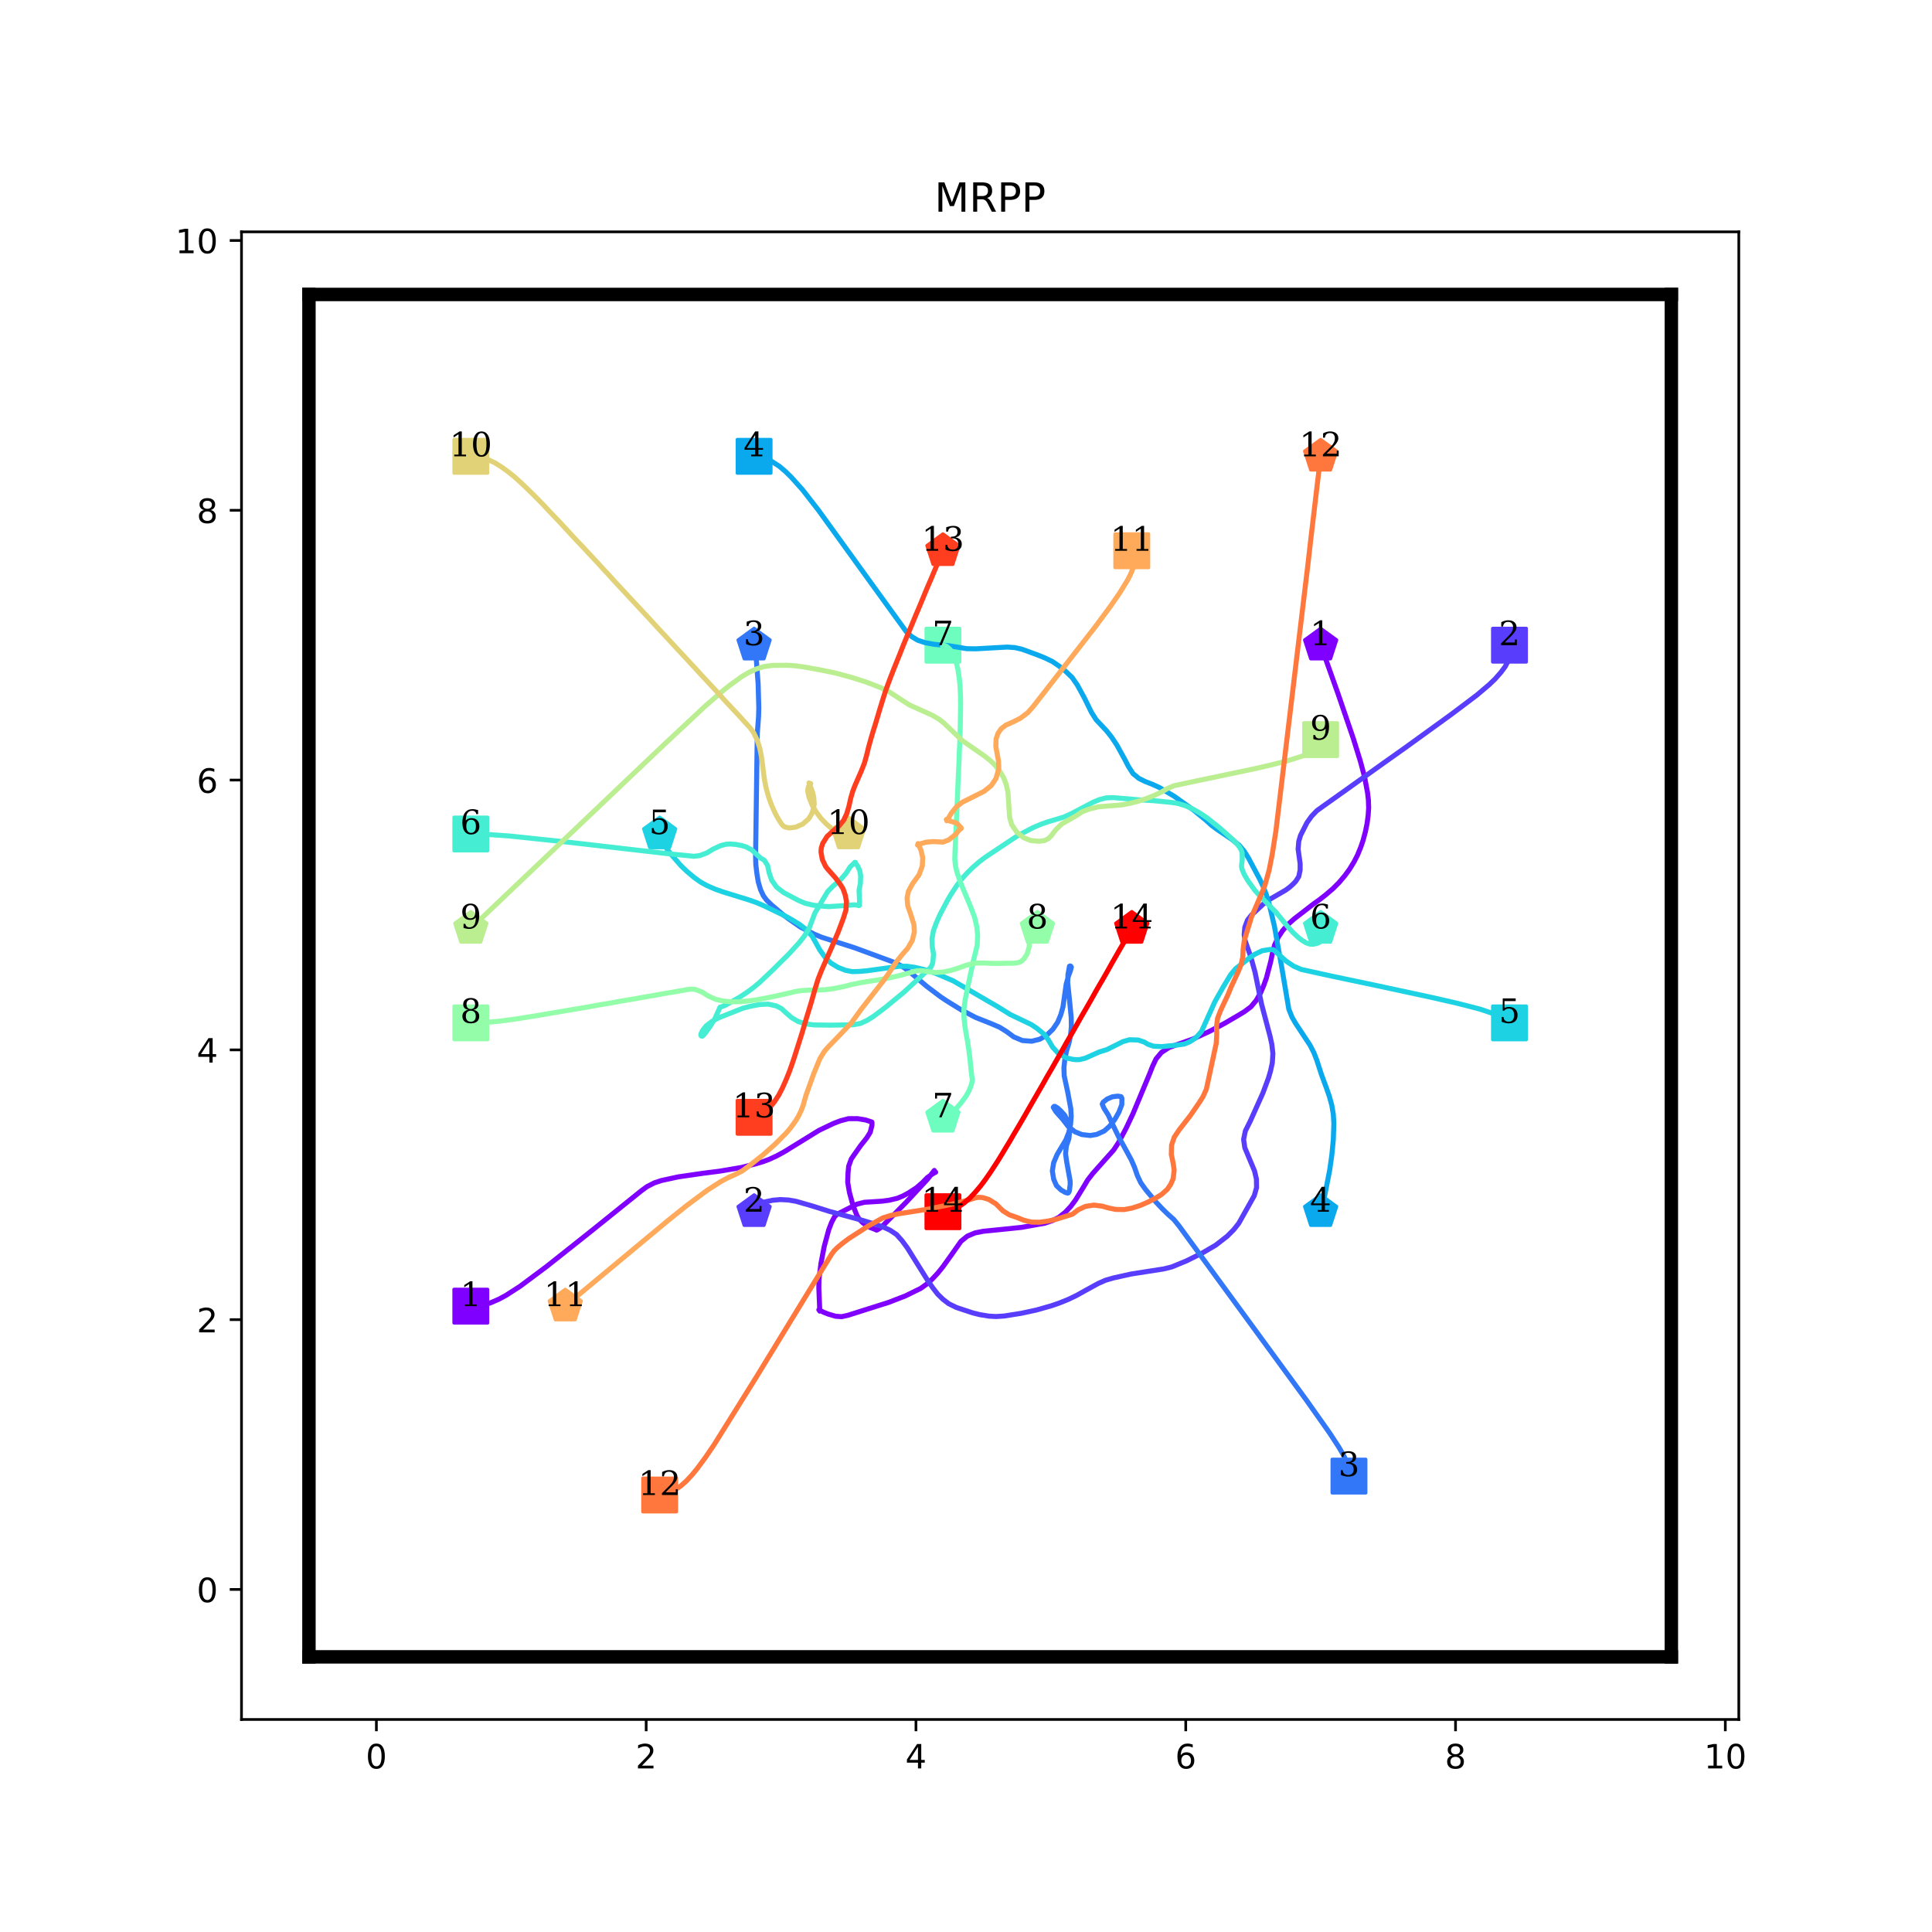 <?xml version="1.0" encoding="utf-8" standalone="no"?>
<!DOCTYPE svg PUBLIC "-//W3C//DTD SVG 1.1//EN"
  "http://www.w3.org/Graphics/SVG/1.1/DTD/svg11.dtd">
<!-- Created with matplotlib (http://matplotlib.org/) -->
<svg height="576pt" version="1.1" viewBox="0 0 576 576" width="576pt" xmlns="http://www.w3.org/2000/svg" xmlns:xlink="http://www.w3.org/1999/xlink">
 <defs>
  <style type="text/css">
*{stroke-linecap:butt;stroke-linejoin:round;}
  </style>
 </defs>
 <g id="figure_1">
  <g id="patch_1">
   <path d="M 0 576 
L 576 576 
L 576 0 
L 0 0 
z
" style="fill:#ffffff;"/>
  </g>
  <g id="axes_1">
   <g id="patch_2">
    <path d="M 72 512.64 
L 518.4 512.64 
L 518.4 69.12 
L 72 69.12 
z
" style="fill:#ffffff;"/>
   </g>
   <g id="matplotlib.axis_1">
    <g id="xtick_1">
     <g id="line2d_1">
      <defs>
       <path d="M 0 0 
L 0 3.5 
" id="m25fa7f7c50" style="stroke:#000000;stroke-width:0.8;"/>
      </defs>
      <g>
       <use style="stroke:#000000;stroke-width:0.8;" x="112.216" xlink:href="#m25fa7f7c50" y="512.64"/>
      </g>
     </g>
     <g id="text_1">
      <!-- 0 -->
      <defs>
       <path d="M 31.781 66.406 
Q 24.172 66.406 20.328 58.906 
Q 16.5 51.422 16.5 36.375 
Q 16.5 21.391 20.328 13.891 
Q 24.172 6.391 31.781 6.391 
Q 39.453 6.391 43.281 13.891 
Q 47.125 21.391 47.125 36.375 
Q 47.125 51.422 43.281 58.906 
Q 39.453 66.406 31.781 66.406 
z
M 31.781 74.219 
Q 44.047 74.219 50.516 64.516 
Q 56.984 54.828 56.984 36.375 
Q 56.984 17.969 50.516 8.266 
Q 44.047 -1.422 31.781 -1.422 
Q 19.531 -1.422 13.062 8.266 
Q 6.594 17.969 6.594 36.375 
Q 6.594 54.828 13.062 64.516 
Q 19.531 74.219 31.781 74.219 
z
" id="DejaVuSans-30"/>
      </defs>
      <g transform="translate(109.035 527.238)scale(0.1 -0.1)">
       <use xlink:href="#DejaVuSans-30"/>
      </g>
     </g>
    </g>
    <g id="xtick_2">
     <g id="line2d_2">
      <g>
       <use style="stroke:#000000;stroke-width:0.8;" x="192.649" xlink:href="#m25fa7f7c50" y="512.64"/>
      </g>
     </g>
     <g id="text_2">
      <!-- 2 -->
      <defs>
       <path d="M 19.188 8.297 
L 53.609 8.297 
L 53.609 0 
L 7.328 0 
L 7.328 8.297 
Q 12.938 14.109 22.625 23.891 
Q 32.328 33.688 34.812 36.531 
Q 39.547 41.844 41.422 45.531 
Q 43.312 49.219 43.312 52.781 
Q 43.312 58.594 39.234 62.25 
Q 35.156 65.922 28.609 65.922 
Q 23.969 65.922 18.812 64.312 
Q 13.672 62.703 7.812 59.422 
L 7.812 69.391 
Q 13.766 71.781 18.938 73 
Q 24.125 74.219 28.422 74.219 
Q 39.75 74.219 46.484 68.547 
Q 53.219 62.891 53.219 53.422 
Q 53.219 48.922 51.531 44.891 
Q 49.859 40.875 45.406 35.406 
Q 44.188 33.984 37.641 27.219 
Q 31.109 20.453 19.188 8.297 
z
" id="DejaVuSans-32"/>
      </defs>
      <g transform="translate(189.467 527.238)scale(0.1 -0.1)">
       <use xlink:href="#DejaVuSans-32"/>
      </g>
     </g>
    </g>
    <g id="xtick_3">
     <g id="line2d_3">
      <g>
       <use style="stroke:#000000;stroke-width:0.8;" x="273.081" xlink:href="#m25fa7f7c50" y="512.64"/>
      </g>
     </g>
     <g id="text_3">
      <!-- 4 -->
      <defs>
       <path d="M 37.797 64.312 
L 12.891 25.391 
L 37.797 25.391 
z
M 35.203 72.906 
L 47.609 72.906 
L 47.609 25.391 
L 58.016 25.391 
L 58.016 17.188 
L 47.609 17.188 
L 47.609 0 
L 37.797 0 
L 37.797 17.188 
L 4.891 17.188 
L 4.891 26.703 
z
" id="DejaVuSans-34"/>
      </defs>
      <g transform="translate(269.9 527.238)scale(0.1 -0.1)">
       <use xlink:href="#DejaVuSans-34"/>
      </g>
     </g>
    </g>
    <g id="xtick_4">
     <g id="line2d_4">
      <g>
       <use style="stroke:#000000;stroke-width:0.8;" x="353.514" xlink:href="#m25fa7f7c50" y="512.64"/>
      </g>
     </g>
     <g id="text_4">
      <!-- 6 -->
      <defs>
       <path d="M 33.016 40.375 
Q 26.375 40.375 22.484 35.828 
Q 18.609 31.297 18.609 23.391 
Q 18.609 15.531 22.484 10.953 
Q 26.375 6.391 33.016 6.391 
Q 39.656 6.391 43.531 10.953 
Q 47.406 15.531 47.406 23.391 
Q 47.406 31.297 43.531 35.828 
Q 39.656 40.375 33.016 40.375 
z
M 52.594 71.297 
L 52.594 62.312 
Q 48.875 64.062 45.094 64.984 
Q 41.312 65.922 37.594 65.922 
Q 27.828 65.922 22.672 59.328 
Q 17.531 52.734 16.797 39.406 
Q 19.672 43.656 24.016 45.922 
Q 28.375 48.188 33.594 48.188 
Q 44.578 48.188 50.953 41.516 
Q 57.328 34.859 57.328 23.391 
Q 57.328 12.156 50.688 5.359 
Q 44.047 -1.422 33.016 -1.422 
Q 20.359 -1.422 13.672 8.266 
Q 6.984 17.969 6.984 36.375 
Q 6.984 53.656 15.188 63.938 
Q 23.391 74.219 37.203 74.219 
Q 40.922 74.219 44.703 73.484 
Q 48.484 72.75 52.594 71.297 
z
" id="DejaVuSans-36"/>
      </defs>
      <g transform="translate(350.332 527.238)scale(0.1 -0.1)">
       <use xlink:href="#DejaVuSans-36"/>
      </g>
     </g>
    </g>
    <g id="xtick_5">
     <g id="line2d_5">
      <g>
       <use style="stroke:#000000;stroke-width:0.8;" x="433.946" xlink:href="#m25fa7f7c50" y="512.64"/>
      </g>
     </g>
     <g id="text_5">
      <!-- 8 -->
      <defs>
       <path d="M 31.781 34.625 
Q 24.75 34.625 20.719 30.859 
Q 16.703 27.094 16.703 20.516 
Q 16.703 13.922 20.719 10.156 
Q 24.75 6.391 31.781 6.391 
Q 38.812 6.391 42.859 10.172 
Q 46.922 13.969 46.922 20.516 
Q 46.922 27.094 42.891 30.859 
Q 38.875 34.625 31.781 34.625 
z
M 21.922 38.812 
Q 15.578 40.375 12.031 44.719 
Q 8.5 49.078 8.5 55.328 
Q 8.5 64.062 14.719 69.141 
Q 20.953 74.219 31.781 74.219 
Q 42.672 74.219 48.875 69.141 
Q 55.078 64.062 55.078 55.328 
Q 55.078 49.078 51.531 44.719 
Q 48 40.375 41.703 38.812 
Q 48.828 37.156 52.797 32.312 
Q 56.781 27.484 56.781 20.516 
Q 56.781 9.906 50.312 4.234 
Q 43.844 -1.422 31.781 -1.422 
Q 19.734 -1.422 13.25 4.234 
Q 6.781 9.906 6.781 20.516 
Q 6.781 27.484 10.781 32.312 
Q 14.797 37.156 21.922 38.812 
z
M 18.312 54.391 
Q 18.312 48.734 21.844 45.562 
Q 25.391 42.391 31.781 42.391 
Q 38.141 42.391 41.719 45.562 
Q 45.312 48.734 45.312 54.391 
Q 45.312 60.062 41.719 63.234 
Q 38.141 66.406 31.781 66.406 
Q 25.391 66.406 21.844 63.234 
Q 18.312 60.062 18.312 54.391 
z
" id="DejaVuSans-38"/>
      </defs>
      <g transform="translate(430.765 527.238)scale(0.1 -0.1)">
       <use xlink:href="#DejaVuSans-38"/>
      </g>
     </g>
    </g>
    <g id="xtick_6">
     <g id="line2d_6">
      <g>
       <use style="stroke:#000000;stroke-width:0.8;" x="514.378" xlink:href="#m25fa7f7c50" y="512.64"/>
      </g>
     </g>
     <g id="text_6">
      <!-- 10 -->
      <defs>
       <path d="M 12.406 8.297 
L 28.516 8.297 
L 28.516 63.922 
L 10.984 60.406 
L 10.984 69.391 
L 28.422 72.906 
L 38.281 72.906 
L 38.281 8.297 
L 54.391 8.297 
L 54.391 0 
L 12.406 0 
z
" id="DejaVuSans-31"/>
      </defs>
      <g transform="translate(508.016 527.238)scale(0.1 -0.1)">
       <use xlink:href="#DejaVuSans-31"/>
       <use x="63.623" xlink:href="#DejaVuSans-30"/>
      </g>
     </g>
    </g>
   </g>
   <g id="matplotlib.axis_2">
    <g id="ytick_1">
     <g id="line2d_7">
      <defs>
       <path d="M 0 0 
L -3.5 0 
" id="m1aad89b282" style="stroke:#000000;stroke-width:0.8;"/>
      </defs>
      <g>
       <use style="stroke:#000000;stroke-width:0.8;" x="72" xlink:href="#m1aad89b282" y="473.864"/>
      </g>
     </g>
     <g id="text_7">
      <!-- 0 -->
      <g transform="translate(58.638 477.663)scale(0.1 -0.1)">
       <use xlink:href="#DejaVuSans-30"/>
      </g>
     </g>
    </g>
    <g id="ytick_2">
     <g id="line2d_8">
      <g>
       <use style="stroke:#000000;stroke-width:0.8;" x="72" xlink:href="#m1aad89b282" y="393.431"/>
      </g>
     </g>
     <g id="text_8">
      <!-- 2 -->
      <g transform="translate(58.638 397.231)scale(0.1 -0.1)">
       <use xlink:href="#DejaVuSans-32"/>
      </g>
     </g>
    </g>
    <g id="ytick_3">
     <g id="line2d_9">
      <g>
       <use style="stroke:#000000;stroke-width:0.8;" x="72" xlink:href="#m1aad89b282" y="312.999"/>
      </g>
     </g>
     <g id="text_9">
      <!-- 4 -->
      <g transform="translate(58.638 316.798)scale(0.1 -0.1)">
       <use xlink:href="#DejaVuSans-34"/>
      </g>
     </g>
    </g>
    <g id="ytick_4">
     <g id="line2d_10">
      <g>
       <use style="stroke:#000000;stroke-width:0.8;" x="72" xlink:href="#m1aad89b282" y="232.566"/>
      </g>
     </g>
     <g id="text_10">
      <!-- 6 -->
      <g transform="translate(58.638 236.366)scale(0.1 -0.1)">
       <use xlink:href="#DejaVuSans-36"/>
      </g>
     </g>
    </g>
    <g id="ytick_5">
     <g id="line2d_11">
      <g>
       <use style="stroke:#000000;stroke-width:0.8;" x="72" xlink:href="#m1aad89b282" y="152.134"/>
      </g>
     </g>
     <g id="text_11">
      <!-- 8 -->
      <g transform="translate(58.638 155.933)scale(0.1 -0.1)">
       <use xlink:href="#DejaVuSans-38"/>
      </g>
     </g>
    </g>
    <g id="ytick_6">
     <g id="line2d_12">
      <g>
       <use style="stroke:#000000;stroke-width:0.8;" x="72" xlink:href="#m1aad89b282" y="71.702"/>
      </g>
     </g>
     <g id="text_12">
      <!-- 10 -->
      <g transform="translate(52.275 75.501)scale(0.1 -0.1)">
       <use xlink:href="#DejaVuSans-31"/>
       <use x="63.623" xlink:href="#DejaVuSans-30"/>
      </g>
     </g>
    </g>
   </g>
   <g id="line2d_13">
    <path clip-path="url(#p8a4046f904)" d="M 140.368 389.41 
" style="fill:none;stroke:#1f77b4;stroke-linecap:square;stroke-width:1.5;"/>
    <defs>
     <path d="M -5 5 
L 5 5 
L 5 -5 
L -5 -5 
z
" id="m9812895e0a" style="stroke:#8000ff;stroke-linejoin:miter;"/>
    </defs>
    <g clip-path="url(#p8a4046f904)">
     <use style="fill:#8000ff;stroke:#8000ff;stroke-linejoin:miter;" x="140.368" xlink:href="#m9812895e0a" y="389.41"/>
    </g>
   </g>
   <g id="line2d_14">
    <path clip-path="url(#p8a4046f904)" d="M 393.73 192.35 
" style="fill:none;stroke:#ff7f0e;stroke-linecap:square;stroke-width:1.5;"/>
    <defs>
     <path d="M 0 -5 
L -4.755 -1.545 
L -2.939 4.045 
L 2.939 4.045 
L 4.755 -1.545 
z
" id="m18d19d3f2b" style="stroke:#8000ff;stroke-linejoin:miter;"/>
    </defs>
    <g clip-path="url(#p8a4046f904)">
     <use style="fill:#8000ff;stroke:#8000ff;stroke-linejoin:miter;" x="393.73" xlink:href="#m18d19d3f2b" y="192.35"/>
    </g>
   </g>
   <g id="line2d_15">
    <path clip-path="url(#p8a4046f904)" d="M 450.032 192.35 
" style="fill:none;stroke:#2ca02c;stroke-linecap:square;stroke-width:1.5;"/>
    <defs>
     <path d="M -5 5 
L 5 5 
L 5 -5 
L -5 -5 
z
" id="m59a090ec22" style="stroke:#583dfd;stroke-linejoin:miter;"/>
    </defs>
    <g clip-path="url(#p8a4046f904)">
     <use style="fill:#583dfd;stroke:#583dfd;stroke-linejoin:miter;" x="450.032" xlink:href="#m59a090ec22" y="192.35"/>
    </g>
   </g>
   <g id="line2d_16">
    <path clip-path="url(#p8a4046f904)" d="M 224.822 361.258 
" style="fill:none;stroke:#d62728;stroke-linecap:square;stroke-width:1.5;"/>
    <defs>
     <path d="M 0 -5 
L -4.755 -1.545 
L -2.939 4.045 
L 2.939 4.045 
L 4.755 -1.545 
z
" id="m769a9eb54b" style="stroke:#583dfd;stroke-linejoin:miter;"/>
    </defs>
    <g clip-path="url(#p8a4046f904)">
     <use style="fill:#583dfd;stroke:#583dfd;stroke-linejoin:miter;" x="224.822" xlink:href="#m769a9eb54b" y="361.258"/>
    </g>
   </g>
   <g id="line2d_17">
    <path clip-path="url(#p8a4046f904)" d="M 402.175 440.082 
" style="fill:none;stroke:#9467bd;stroke-linecap:square;stroke-width:1.5;"/>
    <defs>
     <path d="M -5 5 
L 5 5 
L 5 -5 
L -5 -5 
z
" id="me5bb24d87a" style="stroke:#3177f8;stroke-linejoin:miter;"/>
    </defs>
    <g clip-path="url(#p8a4046f904)">
     <use style="fill:#3177f8;stroke:#3177f8;stroke-linejoin:miter;" x="402.175" xlink:href="#me5bb24d87a" y="440.082"/>
    </g>
   </g>
   <g id="line2d_18">
    <path clip-path="url(#p8a4046f904)" d="M 224.822 192.35 
" style="fill:none;stroke:#8c564b;stroke-linecap:square;stroke-width:1.5;"/>
    <defs>
     <path d="M 0 -5 
L -4.755 -1.545 
L -2.939 4.045 
L 2.939 4.045 
L 4.755 -1.545 
z
" id="mb976364636" style="stroke:#3177f8;stroke-linejoin:miter;"/>
    </defs>
    <g clip-path="url(#p8a4046f904)">
     <use style="fill:#3177f8;stroke:#3177f8;stroke-linejoin:miter;" x="224.822" xlink:href="#mb976364636" y="192.35"/>
    </g>
   </g>
   <g id="line2d_19">
    <path clip-path="url(#p8a4046f904)" d="M 224.822 136.048 
" style="fill:none;stroke:#e377c2;stroke-linecap:square;stroke-width:1.5;"/>
    <defs>
     <path d="M -5 5 
L 5 5 
L 5 -5 
L -5 -5 
z
" id="m1601adc936" style="stroke:#0aa9ee;stroke-linejoin:miter;"/>
    </defs>
    <g clip-path="url(#p8a4046f904)">
     <use style="fill:#0aa9ee;stroke:#0aa9ee;stroke-linejoin:miter;" x="224.822" xlink:href="#m1601adc936" y="136.048"/>
    </g>
   </g>
   <g id="line2d_20">
    <path clip-path="url(#p8a4046f904)" d="M 393.73 361.258 
" style="fill:none;stroke:#7f7f7f;stroke-linecap:square;stroke-width:1.5;"/>
    <defs>
     <path d="M 0 -5 
L -4.755 -1.545 
L -2.939 4.045 
L 2.939 4.045 
L 4.755 -1.545 
z
" id="m61666e69a4" style="stroke:#0aa9ee;stroke-linejoin:miter;"/>
    </defs>
    <g clip-path="url(#p8a4046f904)">
     <use style="fill:#0aa9ee;stroke:#0aa9ee;stroke-linejoin:miter;" x="393.73" xlink:href="#m61666e69a4" y="361.258"/>
    </g>
   </g>
   <g id="line2d_21">
    <path clip-path="url(#p8a4046f904)" d="M 450.032 304.956 
" style="fill:none;stroke:#bcbd22;stroke-linecap:square;stroke-width:1.5;"/>
    <defs>
     <path d="M -5 5 
L 5 5 
L 5 -5 
L -5 -5 
z
" id="m4b5b079f00" style="stroke:#1dd2e2;stroke-linejoin:miter;"/>
    </defs>
    <g clip-path="url(#p8a4046f904)">
     <use style="fill:#1dd2e2;stroke:#1dd2e2;stroke-linejoin:miter;" x="450.032" xlink:href="#m4b5b079f00" y="304.956"/>
    </g>
   </g>
   <g id="line2d_22">
    <path clip-path="url(#p8a4046f904)" d="M 196.67 248.653 
" style="fill:none;stroke:#17becf;stroke-linecap:square;stroke-width:1.5;"/>
    <defs>
     <path d="M 0 -5 
L -4.755 -1.545 
L -2.939 4.045 
L 2.939 4.045 
L 4.755 -1.545 
z
" id="mf026400545" style="stroke:#1dd2e2;stroke-linejoin:miter;"/>
    </defs>
    <g clip-path="url(#p8a4046f904)">
     <use style="fill:#1dd2e2;stroke:#1dd2e2;stroke-linejoin:miter;" x="196.67" xlink:href="#mf026400545" y="248.653"/>
    </g>
   </g>
   <g id="line2d_23">
    <path clip-path="url(#p8a4046f904)" d="M 140.368 248.653 
" style="fill:none;stroke:#1f77b4;stroke-linecap:square;stroke-width:1.5;"/>
    <defs>
     <path d="M -5 5 
L 5 5 
L 5 -5 
L -5 -5 
z
" id="m39e8746564" style="stroke:#45eed2;stroke-linejoin:miter;"/>
    </defs>
    <g clip-path="url(#p8a4046f904)">
     <use style="fill:#45eed2;stroke:#45eed2;stroke-linejoin:miter;" x="140.368" xlink:href="#m39e8746564" y="248.653"/>
    </g>
   </g>
   <g id="line2d_24">
    <path clip-path="url(#p8a4046f904)" d="M 393.73 276.804 
" style="fill:none;stroke:#ff7f0e;stroke-linecap:square;stroke-width:1.5;"/>
    <defs>
     <path d="M 0 -5 
L -4.755 -1.545 
L -2.939 4.045 
L 2.939 4.045 
L 4.755 -1.545 
z
" id="m6ff29f36f3" style="stroke:#45eed2;stroke-linejoin:miter;"/>
    </defs>
    <g clip-path="url(#p8a4046f904)">
     <use style="fill:#45eed2;stroke:#45eed2;stroke-linejoin:miter;" x="393.73" xlink:href="#m6ff29f36f3" y="276.804"/>
    </g>
   </g>
   <g id="line2d_25">
    <path clip-path="url(#p8a4046f904)" d="M 281.124 192.35 
" style="fill:none;stroke:#2ca02c;stroke-linecap:square;stroke-width:1.5;"/>
    <defs>
     <path d="M -5 5 
L 5 5 
L 5 -5 
L -5 -5 
z
" id="md5373afeff" style="stroke:#6cfdbf;stroke-linejoin:miter;"/>
    </defs>
    <g clip-path="url(#p8a4046f904)">
     <use style="fill:#6cfdbf;stroke:#6cfdbf;stroke-linejoin:miter;" x="281.124" xlink:href="#md5373afeff" y="192.35"/>
    </g>
   </g>
   <g id="line2d_26">
    <path clip-path="url(#p8a4046f904)" d="M 281.124 333.107 
" style="fill:none;stroke:#d62728;stroke-linecap:square;stroke-width:1.5;"/>
    <defs>
     <path d="M 0 -5 
L -4.755 -1.545 
L -2.939 4.045 
L 2.939 4.045 
L 4.755 -1.545 
z
" id="m815d065a88" style="stroke:#6cfdbf;stroke-linejoin:miter;"/>
    </defs>
    <g clip-path="url(#p8a4046f904)">
     <use style="fill:#6cfdbf;stroke:#6cfdbf;stroke-linejoin:miter;" x="281.124" xlink:href="#m815d065a88" y="333.107"/>
    </g>
   </g>
   <g id="line2d_27">
    <path clip-path="url(#p8a4046f904)" d="M 140.368 304.956 
" style="fill:none;stroke:#9467bd;stroke-linecap:square;stroke-width:1.5;"/>
    <defs>
     <path d="M -5 5 
L 5 5 
L 5 -5 
L -5 -5 
z
" id="m0277aa46cb" style="stroke:#93fda9;stroke-linejoin:miter;"/>
    </defs>
    <g clip-path="url(#p8a4046f904)">
     <use style="fill:#93fda9;stroke:#93fda9;stroke-linejoin:miter;" x="140.368" xlink:href="#m0277aa46cb" y="304.956"/>
    </g>
   </g>
   <g id="line2d_28">
    <path clip-path="url(#p8a4046f904)" d="M 309.276 276.804 
" style="fill:none;stroke:#8c564b;stroke-linecap:square;stroke-width:1.5;"/>
    <defs>
     <path d="M 0 -5 
L -4.755 -1.545 
L -2.939 4.045 
L 2.939 4.045 
L 4.755 -1.545 
z
" id="m44e4361741" style="stroke:#93fda9;stroke-linejoin:miter;"/>
    </defs>
    <g clip-path="url(#p8a4046f904)">
     <use style="fill:#93fda9;stroke:#93fda9;stroke-linejoin:miter;" x="309.276" xlink:href="#m44e4361741" y="276.804"/>
    </g>
   </g>
   <g id="line2d_29">
    <path clip-path="url(#p8a4046f904)" d="M 393.73 220.502 
" style="fill:none;stroke:#e377c2;stroke-linecap:square;stroke-width:1.5;"/>
    <defs>
     <path d="M -5 5 
L 5 5 
L 5 -5 
L -5 -5 
z
" id="m75c307e0bb" style="stroke:#baee91;stroke-linejoin:miter;"/>
    </defs>
    <g clip-path="url(#p8a4046f904)">
     <use style="fill:#baee91;stroke:#baee91;stroke-linejoin:miter;" x="393.73" xlink:href="#m75c307e0bb" y="220.502"/>
    </g>
   </g>
   <g id="line2d_30">
    <path clip-path="url(#p8a4046f904)" d="M 140.368 276.804 
" style="fill:none;stroke:#7f7f7f;stroke-linecap:square;stroke-width:1.5;"/>
    <defs>
     <path d="M 0 -5 
L -4.755 -1.545 
L -2.939 4.045 
L 2.939 4.045 
L 4.755 -1.545 
z
" id="m7f2bc0f78f" style="stroke:#baee91;stroke-linejoin:miter;"/>
    </defs>
    <g clip-path="url(#p8a4046f904)">
     <use style="fill:#baee91;stroke:#baee91;stroke-linejoin:miter;" x="140.368" xlink:href="#m7f2bc0f78f" y="276.804"/>
    </g>
   </g>
   <g id="line2d_31">
    <path clip-path="url(#p8a4046f904)" d="M 140.368 136.048 
" style="fill:none;stroke:#bcbd22;stroke-linecap:square;stroke-width:1.5;"/>
    <defs>
     <path d="M -5 5 
L 5 5 
L 5 -5 
L -5 -5 
z
" id="m831fd7cd4c" style="stroke:#e2d277;stroke-linejoin:miter;"/>
    </defs>
    <g clip-path="url(#p8a4046f904)">
     <use style="fill:#e2d277;stroke:#e2d277;stroke-linejoin:miter;" x="140.368" xlink:href="#m831fd7cd4c" y="136.048"/>
    </g>
   </g>
   <g id="line2d_32">
    <path clip-path="url(#p8a4046f904)" d="M 252.973 248.653 
" style="fill:none;stroke:#17becf;stroke-linecap:square;stroke-width:1.5;"/>
    <defs>
     <path d="M 0 -5 
L -4.755 -1.545 
L -2.939 4.045 
L 2.939 4.045 
L 4.755 -1.545 
z
" id="m778d019185" style="stroke:#e2d277;stroke-linejoin:miter;"/>
    </defs>
    <g clip-path="url(#p8a4046f904)">
     <use style="fill:#e2d277;stroke:#e2d277;stroke-linejoin:miter;" x="252.973" xlink:href="#m778d019185" y="248.653"/>
    </g>
   </g>
   <g id="line2d_33">
    <path clip-path="url(#p8a4046f904)" d="M 337.427 164.199 
" style="fill:none;stroke:#1f77b4;stroke-linecap:square;stroke-width:1.5;"/>
    <defs>
     <path d="M -5 5 
L 5 5 
L 5 -5 
L -5 -5 
z
" id="m6df1671269" style="stroke:#ffa95a;stroke-linejoin:miter;"/>
    </defs>
    <g clip-path="url(#p8a4046f904)">
     <use style="fill:#ffa95a;stroke:#ffa95a;stroke-linejoin:miter;" x="337.427" xlink:href="#m6df1671269" y="164.199"/>
    </g>
   </g>
   <g id="line2d_34">
    <path clip-path="url(#p8a4046f904)" d="M 168.519 389.41 
" style="fill:none;stroke:#ff7f0e;stroke-linecap:square;stroke-width:1.5;"/>
    <defs>
     <path d="M 0 -5 
L -4.755 -1.545 
L -2.939 4.045 
L 2.939 4.045 
L 4.755 -1.545 
z
" id="ma23751997a" style="stroke:#ffa95a;stroke-linejoin:miter;"/>
    </defs>
    <g clip-path="url(#p8a4046f904)">
     <use style="fill:#ffa95a;stroke:#ffa95a;stroke-linejoin:miter;" x="168.519" xlink:href="#ma23751997a" y="389.41"/>
    </g>
   </g>
   <g id="line2d_35">
    <path clip-path="url(#p8a4046f904)" d="M 196.67 445.712 
" style="fill:none;stroke:#2ca02c;stroke-linecap:square;stroke-width:1.5;"/>
    <defs>
     <path d="M -5 5 
L 5 5 
L 5 -5 
L -5 -5 
z
" id="m22eccba7ca" style="stroke:#ff773d;stroke-linejoin:miter;"/>
    </defs>
    <g clip-path="url(#p8a4046f904)">
     <use style="fill:#ff773d;stroke:#ff773d;stroke-linejoin:miter;" x="196.67" xlink:href="#m22eccba7ca" y="445.712"/>
    </g>
   </g>
   <g id="line2d_36">
    <path clip-path="url(#p8a4046f904)" d="M 393.73 136.048 
" style="fill:none;stroke:#d62728;stroke-linecap:square;stroke-width:1.5;"/>
    <defs>
     <path d="M 0 -5 
L -4.755 -1.545 
L -2.939 4.045 
L 2.939 4.045 
L 4.755 -1.545 
z
" id="m7e62100830" style="stroke:#ff773d;stroke-linejoin:miter;"/>
    </defs>
    <g clip-path="url(#p8a4046f904)">
     <use style="fill:#ff773d;stroke:#ff773d;stroke-linejoin:miter;" x="393.73" xlink:href="#m7e62100830" y="136.048"/>
    </g>
   </g>
   <g id="line2d_37">
    <path clip-path="url(#p8a4046f904)" d="M 224.822 333.107 
" style="fill:none;stroke:#9467bd;stroke-linecap:square;stroke-width:1.5;"/>
    <defs>
     <path d="M -5 5 
L 5 5 
L 5 -5 
L -5 -5 
z
" id="mf6c65252ce" style="stroke:#ff3d1f;stroke-linejoin:miter;"/>
    </defs>
    <g clip-path="url(#p8a4046f904)">
     <use style="fill:#ff3d1f;stroke:#ff3d1f;stroke-linejoin:miter;" x="224.822" xlink:href="#mf6c65252ce" y="333.107"/>
    </g>
   </g>
   <g id="line2d_38">
    <path clip-path="url(#p8a4046f904)" d="M 281.124 164.199 
" style="fill:none;stroke:#8c564b;stroke-linecap:square;stroke-width:1.5;"/>
    <defs>
     <path d="M 0 -5 
L -4.755 -1.545 
L -2.939 4.045 
L 2.939 4.045 
L 4.755 -1.545 
z
" id="m43e7998016" style="stroke:#ff3d1f;stroke-linejoin:miter;"/>
    </defs>
    <g clip-path="url(#p8a4046f904)">
     <use style="fill:#ff3d1f;stroke:#ff3d1f;stroke-linejoin:miter;" x="281.124" xlink:href="#m43e7998016" y="164.199"/>
    </g>
   </g>
   <g id="line2d_39">
    <path clip-path="url(#p8a4046f904)" d="M 281.124 361.258 
" style="fill:none;stroke:#e377c2;stroke-linecap:square;stroke-width:1.5;"/>
    <defs>
     <path d="M -5 5 
L 5 5 
L 5 -5 
L -5 -5 
z
" id="m915d30500a" style="stroke:#ff0000;stroke-linejoin:miter;"/>
    </defs>
    <g clip-path="url(#p8a4046f904)">
     <use style="fill:#ff0000;stroke:#ff0000;stroke-linejoin:miter;" x="281.124" xlink:href="#m915d30500a" y="361.258"/>
    </g>
   </g>
   <g id="line2d_40">
    <path clip-path="url(#p8a4046f904)" d="M 337.427 276.804 
" style="fill:none;stroke:#7f7f7f;stroke-linecap:square;stroke-width:1.5;"/>
    <defs>
     <path d="M 0 -5 
L -4.755 -1.545 
L -2.939 4.045 
L 2.939 4.045 
L 4.755 -1.545 
z
" id="ma4af8ffc63" style="stroke:#ff0000;stroke-linejoin:miter;"/>
    </defs>
    <g clip-path="url(#p8a4046f904)">
     <use style="fill:#ff0000;stroke:#ff0000;stroke-linejoin:miter;" x="337.427" xlink:href="#ma4af8ffc63" y="276.804"/>
    </g>
   </g>
   <g id="line2d_41"/>
   <g id="line2d_42">
    <path clip-path="url(#p8a4046f904)" d="M 92.108 493.972 
L 92.108 87.788 
" style="fill:none;stroke:#000000;stroke-linecap:square;stroke-width:4;"/>
   </g>
   <g id="line2d_43">
    <path clip-path="url(#p8a4046f904)" d="M 92.108 87.788 
L 498.292 87.788 
" style="fill:none;stroke:#000000;stroke-linecap:square;stroke-width:4;"/>
   </g>
   <g id="line2d_44">
    <path clip-path="url(#p8a4046f904)" d="M 498.292 87.788 
L 498.292 493.972 
" style="fill:none;stroke:#000000;stroke-linecap:square;stroke-width:4;"/>
   </g>
   <g id="line2d_45">
    <path clip-path="url(#p8a4046f904)" d="M 498.292 493.972 
L 92.108 493.972 
" style="fill:none;stroke:#000000;stroke-linecap:square;stroke-width:4;"/>
   </g>
   <g id="line2d_46">
    <path clip-path="url(#p8a4046f904)" d="M 140.368 389.41 
L 141.494 389.41 
L 143.746 389.128 
L 146.279 388.404 
L 148.692 387.359 
L 150.784 386.233 
L 155.046 383.498 
L 162.969 377.586 
L 176.2 367.09 
L 191.241 354.985 
L 192.89 353.778 
L 195.102 352.652 
L 197.153 351.968 
L 202.14 350.883 
L 209.58 349.797 
L 214.647 349.153 
L 221.041 348.067 
L 225.304 346.982 
L 227.476 346.338 
L 229.406 345.614 
L 231.578 344.609 
L 233.87 343.362 
L 244.166 337.008 
L 248.549 334.917 
L 250.56 334.153 
L 252.973 333.509 
L 255.708 333.509 
L 258.08 333.911 
L 259.93 334.515 
L 259.971 334.635 
L 259.971 335.48 
L 259.448 337.571 
L 258.402 339.26 
L 256.633 341.472 
L 254.622 344.327 
L 253.777 345.574 
L 253.013 347.706 
L 252.812 349.877 
L 252.732 352.491 
L 253.254 355.548 
L 254.3 359.368 
L 255.306 361.942 
L 255.788 362.947 
L 256.391 363.712 
L 257.236 364.556 
L 258.362 365.36 
L 259.448 365.964 
L 261.418 366.728 
L 261.298 366.728 
L 261.66 366.607 
L 262.705 365.923 
L 267.25 361.379 
L 270.306 358.282 
L 276.459 351.647 
L 278.55 348.952 
L 278.51 349.274 
L 278.631 349.435 
L 278.953 349.475 
L 278.309 349.797 
L 276.499 351.043 
L 275.052 352.531 
L 273.202 354.14 
L 270.909 355.628 
L 269.22 356.553 
L 267.451 357.277 
L 265.038 357.84 
L 262.866 358.122 
L 257.718 358.443 
L 255.466 359.006 
L 249.555 362.022 
L 248.79 362.787 
L 247.906 364.476 
L 247.061 366.688 
L 245.734 371.594 
L 244.769 376.581 
L 244.166 381.366 
L 244.125 383.981 
L 244.407 390.898 
L 244.407 390.777 
L 244.125 390.496 
L 245.613 391.26 
L 246.941 391.782 
L 249.152 392.426 
L 250.922 392.547 
L 252.772 392.144 
L 264.957 388.284 
L 269.944 386.353 
L 274.529 384.101 
L 276.419 382.734 
L 277.987 381.286 
L 279.596 379.557 
L 281.084 377.707 
L 283.738 374.007 
L 286.473 370.106 
L 288.403 368.538 
L 290.696 367.572 
L 293.109 367.09 
L 297.935 366.607 
L 304.57 365.923 
L 311.488 364.677 
L 313.74 363.913 
L 315.67 362.947 
L 317.641 361.379 
L 319.249 359.65 
L 320.657 357.76 
L 323.03 353.899 
L 324.276 351.808 
L 325.805 349.837 
L 332.038 342.839 
L 333.486 340.627 
L 335.738 336.365 
L 337.789 332.021 
L 342.736 320.157 
L 343.62 317.905 
L 344.666 315.693 
L 346.275 313.763 
L 348.567 312.275 
L 355.725 309.741 
L 360.592 307.489 
L 365.056 305.117 
L 368.997 302.824 
L 371.048 301.578 
L 372.938 300.17 
L 374.506 298.28 
L 375.834 295.987 
L 376.758 293.816 
L 377.563 291.564 
L 378.85 286.657 
L 379.332 284.325 
L 380.016 281.711 
L 381.062 279.459 
L 382.429 277.408 
L 384.038 275.558 
L 385.847 273.949 
L 391.518 269.565 
L 393.488 268.158 
L 395.379 266.67 
L 397.389 264.941 
L 399.239 263.091 
L 400.969 261.04 
L 402.376 259.109 
L 403.744 256.857 
L 404.709 254.967 
L 405.714 252.514 
L 406.398 250.503 
L 407.082 247.929 
L 407.564 245.597 
L 407.886 243.224 
L 408.047 240.891 
L 407.966 238.518 
L 407.725 236.387 
L 406.84 231.682 
L 405.594 227.017 
L 403.462 220.14 
L 398.958 206.949 
L 394.735 195.085 
L 394.735 195.085 
" style="fill:none;stroke:#8000ff;stroke-linecap:square;stroke-width:1.5;"/>
   </g>
   <g id="line2d_47">
    <path clip-path="url(#p8a4046f904)" d="M 450.032 192.35 
L 450.234 192.431 
L 450.354 192.592 
L 450.515 193.155 
L 450.475 194.482 
L 449.872 196.613 
L 448.746 198.745 
L 447.459 200.474 
L 445.689 202.485 
L 443.96 204.134 
L 440.26 207.27 
L 432.739 212.941 
L 419.066 222.834 
L 412.712 227.338 
L 400.727 235.904 
L 394.614 240.248 
L 392.604 241.696 
L 390.995 243.385 
L 389.628 245.315 
L 387.738 249.055 
L 387.215 250.825 
L 387.014 253.117 
L 387.617 257.501 
L 387.617 259.391 
L 387.215 261.321 
L 386.29 262.769 
L 385.485 263.613 
L 384.4 264.579 
L 383.233 265.423 
L 378.488 268.158 
L 376.598 269.565 
L 373.099 272.823 
L 371.933 274.311 
L 371.128 276.442 
L 370.927 278.735 
L 371.249 280.544 
L 372.898 285.25 
L 374.185 289.915 
L 375.632 297.033 
L 376.115 299.366 
L 378.649 308.937 
L 379.171 311.31 
L 379.493 314.085 
L 379.332 316.819 
L 378.81 319.232 
L 378.206 321.324 
L 376.517 325.868 
L 372.777 334.193 
L 371.289 337.169 
L 370.766 339.702 
L 371.128 342.196 
L 374.024 349.113 
L 374.587 351.526 
L 374.627 354.06 
L 373.943 356.473 
L 369.318 364.717 
L 367.79 366.647 
L 365.86 368.578 
L 362.442 371.232 
L 358.46 373.565 
L 353.674 375.937 
L 349.371 377.707 
L 346.958 378.31 
L 337.186 379.838 
L 331.958 381.005 
L 329.585 381.688 
L 327.413 382.653 
L 323.231 384.946 
L 320.858 386.273 
L 318.405 387.439 
L 315.911 388.445 
L 313.619 389.249 
L 308.954 390.576 
L 304.49 391.541 
L 299.423 392.346 
L 296.97 392.506 
L 294.798 392.386 
L 292.103 391.943 
L 290.012 391.421 
L 285.146 389.812 
L 282.854 388.686 
L 281.124 387.359 
L 279.556 385.83 
L 278.068 383.9 
L 276.54 381.688 
L 270.507 372.036 
L 268.939 369.905 
L 267.29 368.055 
L 265.36 366.768 
L 263.51 365.923 
L 261.258 365.079 
L 256.673 363.712 
L 247.343 361.178 
L 242.235 359.569 
L 237.369 358.162 
L 235.037 357.76 
L 232.664 357.639 
L 230.331 357.84 
L 227.757 358.403 
L 227.757 358.403 
" style="fill:none;stroke:#583dfd;stroke-linecap:square;stroke-width:1.5;"/>
   </g>
   <g id="line2d_48">
    <path clip-path="url(#p8a4046f904)" d="M 402.175 440.082 
L 402.014 440.122 
L 401.934 440.203 
L 402.175 439.801 
L 402.376 439.077 
L 402.336 437.991 
L 401.652 436.141 
L 400.526 433.808 
L 399.199 431.516 
L 396.424 427.253 
L 389.467 417.4 
L 351.503 365.481 
L 349.974 363.591 
L 348.205 362.022 
L 346.476 360.333 
L 344.626 358.363 
L 341.529 354.623 
L 340.122 352.652 
L 339.076 350.44 
L 338.231 347.987 
L 337.266 345.775 
L 334.853 341.351 
L 333.647 339.22 
L 331.435 334.635 
L 330.429 332.464 
L 329.142 330.413 
L 328.62 329.166 
L 328.901 328.603 
L 330.067 327.678 
L 331.636 326.994 
L 333.245 326.793 
L 334.21 326.954 
L 334.29 327.034 
L 334.491 327.517 
L 334.451 329.327 
L 333.566 331.619 
L 332.36 333.75 
L 330.872 335.721 
L 329.183 337.209 
L 326.971 338.214 
L 325.04 338.536 
L 322.547 338.255 
L 320.456 337.41 
L 318.485 335.842 
L 316.796 333.67 
L 314.826 331.458 
L 314.021 330.131 
L 314.262 329.85 
L 314.504 329.85 
L 315.268 330.292 
L 316.273 331.217 
L 317.399 332.464 
L 318.445 334.474 
L 318.928 336.928 
L 318.686 339.421 
L 317.922 341.673 
L 317.681 343.965 
L 318.003 346.298 
L 319.048 352.089 
L 319.048 353.255 
L 318.807 355.146 
L 318.525 355.628 
L 318.324 355.709 
L 317.6 355.507 
L 316.354 354.784 
L 314.986 353.497 
L 314.142 351.566 
L 313.74 349.113 
L 314.142 346.62 
L 315.187 344.166 
L 317.802 339.783 
L 318.646 337.611 
L 319.169 335.279 
L 319.37 332.906 
L 319.249 330.573 
L 318.324 325.587 
L 317.279 320.761 
L 317.198 318.267 
L 317.44 316.096 
L 317.962 313.321 
L 318.686 311.028 
L 319.169 308.696 
L 319.41 306.082 
L 319.37 303.427 
L 318.887 298.4 
L 318.324 293.011 
L 318.405 290.558 
L 318.847 288.065 
L 319.008 287.984 
L 319.249 288.065 
L 319.41 288.346 
L 319.129 289.392 
L 318.566 290.96 
L 317.882 293.333 
L 316.917 300.17 
L 316.273 302.502 
L 315.308 304.795 
L 313.901 306.846 
L 312.131 308.575 
L 310 309.822 
L 307.587 310.425 
L 304.812 310.224 
L 302.238 309.138 
L 300.066 307.53 
L 298.055 306.283 
L 295.642 305.237 
L 290.897 303.347 
L 286.594 301.095 
L 282.25 298.4 
L 280.441 297.194 
L 276.379 294.138 
L 270.628 289.271 
L 268.698 287.944 
L 266.325 286.818 
L 254.742 282.555 
L 245.05 279.459 
L 242.798 278.534 
L 238.656 276.402 
L 235.117 273.949 
L 233.508 272.742 
L 230.05 269.807 
L 228.562 268.359 
L 227.597 267.072 
L 226.752 265.262 
L 226.068 262.93 
L 225.666 260.517 
L 225.344 257.822 
L 225.264 255.369 
L 225.706 223.478 
L 225.787 218.611 
L 226.149 213.745 
L 226.229 211.091 
L 226.028 203.892 
L 225.505 196.935 
L 225.264 194.562 
L 225.264 194.562 
" style="fill:none;stroke:#3177f8;stroke-linecap:square;stroke-width:1.5;"/>
   </g>
   <g id="line2d_49">
    <path clip-path="url(#p8a4046f904)" d="M 224.822 136.048 
L 225.626 136.088 
L 227.597 136.45 
L 229.969 137.495 
L 232.302 138.983 
L 234.152 140.552 
L 235.881 142.241 
L 239.299 146.061 
L 244.085 152.214 
L 258.523 172.202 
L 270.226 188.369 
L 271.794 189.776 
L 273.564 190.862 
L 275.735 191.586 
L 278.349 192.069 
L 283.135 192.551 
L 288.243 193.396 
L 290.897 193.436 
L 300.307 192.913 
L 302.56 193.074 
L 304.691 193.557 
L 309.276 195.246 
L 311.488 196.131 
L 313.74 197.216 
L 315.75 198.584 
L 317.681 200.112 
L 319.651 202.002 
L 321.18 204.214 
L 323.271 208.035 
L 325.402 212.378 
L 326.81 214.59 
L 329.947 217.928 
L 331.475 219.858 
L 332.963 222.11 
L 335.296 226.333 
L 336.422 228.505 
L 337.789 230.636 
L 339.558 232.084 
L 341.449 233.009 
L 343.419 233.773 
L 345.631 234.778 
L 350.055 237.392 
L 355.766 241.454 
L 359.506 244.511 
L 361.275 246.119 
L 363.206 247.527 
L 367.227 250.221 
L 369.439 251.991 
L 370.927 253.76 
L 372.214 255.811 
L 375.632 262.246 
L 376.638 264.418 
L 377.523 266.67 
L 378.327 269.244 
L 379.936 276.08 
L 382.147 288.467 
L 384.239 300.854 
L 385.204 303.267 
L 386.25 305.076 
L 390.553 311.591 
L 391.679 313.763 
L 392.563 316.015 
L 393.971 320.358 
L 395.459 324.38 
L 396.344 326.914 
L 397.068 329.568 
L 397.51 332.222 
L 397.671 334.957 
L 397.51 339.783 
L 397.068 344.368 
L 396.424 348.872 
L 394.614 358.122 
L 394.614 358.122 
" style="fill:none;stroke:#0aa9ee;stroke-linecap:square;stroke-width:1.5;"/>
   </g>
   <g id="line2d_50">
    <path clip-path="url(#p8a4046f904)" d="M 450.032 304.956 
L 449.831 304.996 
L 449.67 305.358 
L 449.59 305.117 
L 449.228 304.473 
L 447.981 303.468 
L 445.971 302.462 
L 441.225 300.854 
L 434.509 299.124 
L 426.948 297.395 
L 409.374 293.615 
L 397.309 291.081 
L 387.979 289.03 
L 385.727 288.065 
L 383.434 286.537 
L 379.654 283.158 
L 379.694 283.158 
L 378.568 283.078 
L 376.316 283.44 
L 373.984 284.566 
L 372.375 285.692 
L 368.353 288.829 
L 366.865 290.639 
L 364.653 294.298 
L 362.2 298.642 
L 358.219 307.489 
L 356.57 309.379 
L 354.72 310.586 
L 353.071 311.27 
L 351.06 311.551 
L 346.395 312.034 
L 343.942 311.913 
L 342.253 311.35 
L 341.127 310.666 
L 339.277 310.063 
L 336.743 309.983 
L 334.773 310.546 
L 330.027 312.918 
L 327.695 313.642 
L 323.552 315.492 
L 321.904 315.894 
L 320.697 315.935 
L 320.697 315.894 
L 319.973 315.854 
L 317.922 315.412 
L 315.509 314.045 
L 313.82 312.195 
L 312.573 310.063 
L 311.407 308.454 
L 309.115 306.564 
L 307.426 305.438 
L 301.192 302.462 
L 297.372 300.09 
L 284.221 292.448 
L 279.837 290.558 
L 277.545 289.674 
L 275.253 288.99 
L 272.639 288.387 
L 270.306 288.065 
L 267.933 288.105 
L 258.402 289.432 
L 255.949 289.633 
L 254.059 289.674 
L 252.169 289.312 
L 249.876 288.427 
L 247.745 287.14 
L 245.975 285.411 
L 244.407 283.199 
L 242.115 279.097 
L 240.385 277.166 
L 238.535 275.718 
L 236.283 274.311 
L 234.192 273.145 
L 227.677 270.008 
L 225.706 269.163 
L 223.454 268.359 
L 215.532 265.906 
L 213.239 265.101 
L 210.746 264.016 
L 208.856 262.97 
L 206.885 261.562 
L 204.794 259.793 
L 203.024 258.104 
L 200.008 254.645 
L 198.56 252.715 
L 197.193 250.704 
L 197.193 250.704 
" style="fill:none;stroke:#1dd2e2;stroke-linecap:square;stroke-width:1.5;"/>
   </g>
   <g id="line2d_51">
    <path clip-path="url(#p8a4046f904)" d="M 140.368 248.653 
L 144.63 248.733 
L 152.111 249.256 
L 169.203 251.066 
L 198.48 254.444 
L 206.845 255.289 
L 208.614 255.088 
L 210.746 254.283 
L 212.596 253.157 
L 214.848 252.112 
L 216.416 251.709 
L 217.663 251.629 
L 219.312 251.75 
L 221.041 252.071 
L 222.409 252.474 
L 224.138 253.398 
L 226.873 255.932 
L 227.355 256.133 
L 227.275 256.093 
L 227.918 256.535 
L 228.843 258.023 
L 229.286 260.115 
L 230.05 262.407 
L 231.538 264.498 
L 233.629 266.107 
L 238.093 268.48 
L 240.023 269.284 
L 242.316 269.847 
L 244.688 270.128 
L 247.061 270.289 
L 252.128 269.968 
L 254.582 269.766 
L 256.271 269.887 
L 256.07 269.968 
L 255.989 270.008 
L 256.07 269.847 
L 256.271 269.043 
L 256.11 265.343 
L 256.512 263.412 
L 256.592 261.12 
L 256.311 259.511 
L 255.667 258.144 
L 254.823 257.098 
L 254.944 257.139 
L 255.064 257.139 
L 254.622 257.34 
L 253.456 258.466 
L 252.249 260.356 
L 250.439 262.447 
L 248.429 264.096 
L 246.739 265.825 
L 242.959 272.179 
L 241.19 276.885 
L 239.742 279.177 
L 238.214 281.107 
L 235.117 284.486 
L 230.371 289.191 
L 226.47 292.891 
L 224.781 294.298 
L 222.851 295.746 
L 220.599 297.234 
L 216.376 299.647 
L 214.607 300.371 
L 214.647 300.371 
L 214.687 300.25 
L 213.119 303.709 
L 211.751 305.961 
L 209.942 308.414 
L 209.379 308.937 
L 209.057 308.857 
L 208.936 308.615 
L 208.976 308.253 
L 209.459 307.208 
L 210.545 305.84 
L 212.274 304.513 
L 214.406 303.387 
L 221.524 300.572 
L 223.856 299.969 
L 226.511 299.486 
L 229.004 299.366 
L 231.417 299.888 
L 232.986 300.693 
L 234.272 301.899 
L 236.002 303.387 
L 237.972 304.554 
L 240.184 305.237 
L 242.557 305.559 
L 247.584 305.639 
L 254.381 305.519 
L 256.552 305.117 
L 258.402 304.272 
L 260.413 303.025 
L 263.831 300.451 
L 269.421 295.867 
L 277.183 288.708 
L 277.706 288.025 
L 278.108 286.939 
L 278.309 284.405 
L 277.947 282.314 
L 277.867 279.861 
L 278.309 277.408 
L 279.154 275.115 
L 280.24 272.662 
L 282.492 268.399 
L 283.738 266.308 
L 285.226 264.056 
L 286.714 262.085 
L 288.323 260.275 
L 290.052 258.586 
L 291.902 256.978 
L 293.632 255.651 
L 301.836 250.181 
L 303.645 249.015 
L 307.949 246.763 
L 310.201 245.798 
L 312.211 245.074 
L 317.078 243.626 
L 319.491 242.54 
L 325.925 239.162 
L 327.775 238.398 
L 329.746 237.875 
L 331.958 237.795 
L 339.357 238.438 
L 343.942 238.72 
L 349.009 239.202 
L 351.141 239.524 
L 353.514 240.248 
L 355.725 241.253 
L 357.817 242.46 
L 359.868 243.827 
L 363.648 246.843 
L 367.267 250.061 
L 368.957 251.79 
L 369.52 252.514 
L 370.042 253.398 
L 370.324 254.283 
L 370.364 256.294 
L 370.123 258.265 
L 370.324 259.19 
L 370.887 260.597 
L 372.013 262.528 
L 374.104 265.423 
L 375.472 266.951 
L 380.418 271.978 
L 383.796 276.121 
L 385.405 277.93 
L 386.933 279.378 
L 388.18 280.343 
L 389.427 281.107 
L 390.512 281.469 
L 391.518 281.51 
L 392.845 281.188 
L 394.092 280.544 
L 394.092 280.544 
" style="fill:none;stroke:#45eed2;stroke-linecap:square;stroke-width:1.5;"/>
   </g>
   <g id="line2d_52">
    <path clip-path="url(#p8a4046f904)" d="M 281.124 192.35 
L 281.406 192.39 
L 282.21 192.712 
L 283.175 193.557 
L 284.181 195.045 
L 285.025 197.216 
L 285.588 199.589 
L 286.031 202.525 
L 286.232 204.656 
L 286.352 207.351 
L 286.393 210.045 
L 286.352 212.74 
L 286.312 215.153 
L 286.272 217.284 
L 286.192 219.979 
L 286.111 222.11 
L 285.99 224.523 
L 285.91 227.218 
L 285.789 229.631 
L 285.669 232.325 
L 285.548 234.979 
L 285.468 237.392 
L 285.347 239.524 
L 285.226 242.5 
L 285.146 244.631 
L 285.025 247.044 
L 284.905 249.457 
L 284.824 251.87 
L 284.704 254.283 
L 284.663 256.334 
L 284.905 258.426 
L 285.427 260.436 
L 286.312 262.93 
L 287.318 265.423 
L 288.243 267.635 
L 289.087 269.646 
L 289.972 271.898 
L 290.615 273.667 
L 291.219 276.322 
L 291.46 278.775 
L 291.339 281.791 
L 290.776 284.164 
L 290.253 286.255 
L 289.731 288.628 
L 289.288 290.679 
L 288.725 293.333 
L 288.122 296.189 
L 287.72 298.32 
L 287.358 300.934 
L 287.398 303.307 
L 287.639 305.639 
L 288.001 308.012 
L 288.444 310.385 
L 288.886 313.321 
L 289.127 315.211 
L 289.369 317.543 
L 289.57 319.474 
L 289.69 320.6 
L 289.851 321.605 
L 289.891 321.927 
L 289.811 322.49 
L 289.53 323.616 
L 288.926 325.144 
L 288.042 326.753 
L 286.473 328.884 
L 285.307 330.211 
L 284.221 331.338 
" style="fill:none;stroke:#6cfdbf;stroke-linecap:square;stroke-width:1.5;"/>
   </g>
   <g id="line2d_53">
    <path clip-path="url(#p8a4046f904)" d="M 140.368 304.956 
L 141.654 304.956 
L 144.309 304.875 
L 146.963 304.634 
L 149.376 304.393 
L 152.03 304.031 
L 154.403 303.709 
L 157.057 303.267 
L 159.671 302.864 
L 161.562 302.543 
L 163.653 302.181 
L 166.026 301.779 
L 168.398 301.376 
L 170.771 300.974 
L 173.184 300.572 
L 175.557 300.17 
L 177.93 299.728 
L 180.302 299.325 
L 182.675 298.923 
L 185.048 298.481 
L 187.702 298.038 
L 190.075 297.636 
L 192.448 297.194 
L 195.102 296.752 
L 197.716 296.269 
L 200.37 295.827 
L 202.743 295.424 
L 204.673 295.062 
L 206.041 294.902 
L 207.287 294.982 
L 209.338 295.786 
L 211.108 296.912 
L 213.32 297.918 
L 215.572 298.441 
L 218.186 298.682 
L 220.8 298.642 
L 223.213 298.4 
L 225.586 298.079 
L 227.958 297.636 
L 230.573 297.114 
L 232.905 296.591 
L 235.278 296.068 
L 237.208 295.585 
L 239.179 295.304 
L 241.632 295.183 
L 243.723 295.183 
L 246.096 295.062 
L 248.75 294.701 
L 251.324 294.178 
L 253.858 293.534 
L 256.391 293.011 
L 259.005 292.569 
L 261.66 292.167 
L 263.751 291.805 
L 266.124 291.322 
L 268.698 290.719 
L 271.03 290.076 
L 272.478 289.633 
L 273.403 289.432 
L 274.489 289.392 
L 275.454 289.472 
L 276.54 289.674 
L 278.872 289.955 
L 281.205 289.794 
L 283.497 289.312 
L 285.789 288.588 
L 288.283 287.703 
L 290.776 287.14 
L 293.229 287.1 
L 295.924 287.22 
L 298.337 287.22 
L 300.227 287.18 
L 301.594 287.18 
L 302.439 287.14 
L 303.123 287.059 
L 303.846 286.899 
L 304.49 286.617 
L 305.375 285.732 
L 306.219 284.405 
L 306.863 282.193 
L 306.822 279.66 
" style="fill:none;stroke:#93fda9;stroke-linecap:square;stroke-width:1.5;"/>
   </g>
   <g id="line2d_54">
    <path clip-path="url(#p8a4046f904)" d="M 393.73 220.502 
L 393.971 220.582 
L 394.092 220.864 
L 393.971 221.427 
L 393.488 222.392 
L 392.563 223.317 
L 390.754 224.362 
L 388.301 225.408 
L 383.676 226.856 
L 379.252 227.982 
L 374.265 229.148 
L 356.972 232.768 
L 350.015 234.256 
L 348.125 235.06 
L 346.154 236.186 
L 343.942 237.232 
L 341.69 238.116 
L 339.357 238.88 
L 337.025 239.484 
L 334.411 239.966 
L 327.494 240.529 
L 324.88 241.173 
L 322.708 241.977 
L 320.898 243.184 
L 316.515 245.677 
L 314.705 247.446 
L 313.378 249.216 
L 312.493 250.061 
L 311.447 250.583 
L 309.758 250.825 
L 307.265 250.583 
L 305.174 249.739 
L 303.203 248.17 
L 301.635 245.878 
L 301.031 243.787 
L 301.072 243.867 
L 300.951 243.023 
L 300.509 236.146 
L 299.986 233.894 
L 299.222 231.843 
L 298.096 229.993 
L 296.688 228.143 
L 295.2 226.735 
L 293.31 225.247 
L 286.875 220.783 
L 281.406 215.555 
L 279.958 214.429 
L 277.907 213.222 
L 271.11 210.166 
L 264.837 206.104 
L 262.665 205.059 
L 258.201 203.329 
L 253.616 201.882 
L 248.992 200.635 
L 244.286 199.67 
L 239.541 198.825 
L 237.168 198.503 
L 234.795 198.342 
L 230.251 198.383 
L 227.677 198.745 
L 225.425 199.469 
L 223.253 200.474 
L 221.202 201.68 
L 217.542 204.335 
L 215.652 205.823 
L 210.022 210.729 
L 198.279 221.708 
L 185.45 233.894 
L 142.137 275.115 
L 142.137 275.115 
" style="fill:none;stroke:#baee91;stroke-linecap:square;stroke-width:1.5;"/>
   </g>
   <g id="line2d_55">
    <path clip-path="url(#p8a4046f904)" d="M 140.368 136.048 
L 141.373 136.048 
L 143.504 136.369 
L 145.757 137.133 
L 147.606 138.018 
L 149.456 139.184 
L 151.427 140.592 
L 153.518 142.281 
L 155.328 143.93 
L 157.057 145.579 
L 158.787 147.268 
L 160.315 148.796 
L 162.004 150.525 
L 163.653 152.295 
L 165.302 154.024 
L 166.991 155.794 
L 168.438 157.362 
L 170.248 159.333 
L 171.897 161.102 
L 173.546 162.832 
L 175.195 164.601 
L 176.844 166.371 
L 178.493 168.14 
L 180.101 169.91 
L 181.75 171.679 
L 183.198 173.288 
L 184.847 175.057 
L 186.496 176.827 
L 187.943 178.395 
L 189.592 180.165 
L 191.241 181.934 
L 192.689 183.503 
L 193.976 184.87 
L 195.584 186.64 
L 197.233 188.409 
L 198.882 190.179 
L 200.692 192.149 
L 202.14 193.718 
L 203.99 195.688 
L 205.799 197.659 
L 207.448 199.428 
L 209.057 201.198 
L 210.706 202.967 
L 212.355 204.737 
L 214.003 206.506 
L 215.612 208.316 
L 217.261 210.086 
L 219.071 212.016 
L 220.72 213.786 
L 222.167 215.394 
L 223.575 216.922 
L 224.661 218.41 
L 225.787 220.743 
L 226.511 223.035 
L 227.034 225.69 
L 227.395 228.384 
L 227.717 230.998 
L 227.999 232.969 
L 228.481 235.221 
L 228.883 236.628 
L 229.125 237.513 
L 229.487 238.559 
L 229.849 239.564 
L 230.291 240.65 
L 230.653 241.454 
L 231.095 242.419 
L 231.578 243.344 
L 232.061 244.189 
L 232.543 244.953 
L 233.026 245.677 
L 233.508 246.24 
L 234.031 246.562 
L 235.358 246.843 
L 237.248 246.602 
L 239.34 245.677 
L 241.069 244.149 
L 241.833 242.942 
L 242.275 241.937 
L 242.758 239.725 
L 242.597 237.634 
L 242.316 236.387 
L 242.034 235.583 
L 241.793 234.939 
L 241.552 234.376 
L 241.35 233.894 
L 241.27 233.693 
L 241.23 233.612 
L 241.23 233.572 
L 241.19 233.451 
L 241.19 233.411 
L 241.19 233.451 
L 241.19 233.451 
L 241.19 233.451 
L 241.19 233.491 
L 241.19 233.491 
L 241.19 233.451 
L 241.23 233.491 
L 241.27 233.572 
L 241.31 233.612 
L 241.35 233.652 
L 241.471 233.693 
L 241.592 233.652 
L 241.712 233.612 
L 241.391 233.894 
L 241.029 234.497 
L 240.787 235.703 
L 241.149 237.553 
L 242.115 240.006 
L 243.321 242.058 
L 244.729 243.948 
L 246.378 245.677 
L 247.946 247.044 
L 250.118 248.573 
" style="fill:none;stroke:#e2d277;stroke-linecap:square;stroke-width:1.5;"/>
   </g>
   <g id="line2d_56">
    <path clip-path="url(#p8a4046f904)" d="M 337.427 164.199 
L 337.668 164.279 
L 338.03 164.762 
L 338.392 165.808 
L 338.432 167.175 
L 338.03 168.904 
L 336.985 171.357 
L 336.14 173.006 
L 333.727 176.907 
L 331.113 180.688 
L 326.649 186.72 
L 315.952 200.474 
L 308.029 210.649 
L 306.42 212.458 
L 304.249 214.107 
L 302.037 215.233 
L 299.865 216.198 
L 298.458 217.284 
L 297.533 218.652 
L 296.97 220.301 
L 296.889 222.553 
L 297.693 226.936 
L 297.774 229.188 
L 296.929 232.124 
L 295.522 234.215 
L 293.35 235.945 
L 286.915 239.162 
L 285.146 240.529 
L 283.658 242.379 
L 282.291 244.712 
L 282.291 244.47 
L 282.13 244.31 
L 283.135 244.752 
L 285.267 245.436 
L 286.594 246.843 
L 286.554 247.044 
L 286.031 247.326 
L 284.985 248.693 
L 282.813 250.422 
L 281.124 251.066 
L 278.309 250.905 
L 276.218 251.066 
L 274.288 251.589 
L 273.564 251.951 
L 273.725 251.75 
L 273.684 251.508 
L 274.569 253.439 
L 275.092 255.691 
L 274.971 258.184 
L 274.006 260.798 
L 272.076 263.453 
L 270.829 265.745 
L 270.427 267.756 
L 270.628 270.048 
L 271.472 272.461 
L 272.478 275.678 
L 272.598 277.89 
L 271.995 280.343 
L 270.628 282.716 
L 269.1 284.445 
L 267.25 286.738 
L 264.877 290.317 
L 263.309 292.489 
L 256.874 300.733 
L 253.818 304.956 
L 250.48 308.454 
L 246.941 312.114 
L 245.774 313.441 
L 244.407 315.693 
L 242.597 320.117 
L 240.265 326.632 
L 239.46 329.488 
L 238.897 331.016 
L 238.053 332.745 
L 237.248 334.112 
L 235.68 336.284 
L 234.393 337.812 
L 231.136 341.07 
L 227.516 344.287 
L 223.293 347.625 
L 221.323 349.073 
L 219.392 350.078 
L 217.181 351.043 
L 214.848 352.29 
L 210.786 354.904 
L 204.794 359.368 
L 199.164 363.872 
L 175.034 383.94 
L 171.334 387.037 
L 171.334 387.037 
" style="fill:none;stroke:#ffa95a;stroke-linecap:square;stroke-width:1.5;"/>
   </g>
   <g id="line2d_57">
    <path clip-path="url(#p8a4046f904)" d="M 196.67 445.712 
L 197.193 445.672 
L 198.681 445.391 
L 200.732 444.506 
L 202.864 443.098 
L 204.633 441.53 
L 206.242 439.801 
L 207.77 437.951 
L 210.304 434.532 
L 212.877 430.752 
L 225.505 410.523 
L 241.592 384.222 
L 246.941 375.535 
L 247.866 374.007 
L 248.67 372.921 
L 249.595 371.996 
L 250.922 370.87 
L 253.053 369.261 
L 258.925 365.481 
L 263.188 363.108 
L 265.52 362.384 
L 267.933 361.862 
L 276.66 360.494 
L 284.02 358.966 
L 289.168 357.639 
L 290.535 357.197 
L 291.661 356.955 
L 292.948 357.036 
L 294.798 357.599 
L 296.929 358.926 
L 298.98 360.977 
L 300.911 362.183 
L 303.243 362.988 
L 305.334 363.832 
L 307.587 364.355 
L 309.919 364.395 
L 312.533 364.033 
L 314.866 363.51 
L 319.692 362.022 
L 321.501 360.655 
L 323.673 359.65 
L 326.166 359.288 
L 328.66 359.61 
L 330.309 360.092 
L 332.601 360.575 
L 335.175 360.615 
L 337.507 360.173 
L 340.001 359.368 
L 342.213 358.403 
L 344.344 357.317 
L 346.355 356.07 
L 348.044 354.542 
L 349.05 353.054 
L 349.773 351.365 
L 350.055 348.832 
L 349.773 346.861 
L 349.21 344.166 
L 349.291 341.392 
L 350.095 339.019 
L 351.583 336.807 
L 354.881 332.584 
L 357.455 328.844 
L 358.701 326.874 
L 359.667 324.702 
L 362.602 311.069 
L 362.763 308.454 
L 362.683 306.122 
L 363.005 303.588 
L 363.889 301.296 
L 366.141 296.47 
L 367.066 294.178 
L 369.117 289.794 
L 370.002 287.622 
L 370.525 285.33 
L 370.605 283.118 
L 370.967 280.384 
L 373.099 273.426 
L 375.23 268.48 
L 376.195 266.268 
L 377.161 263.774 
L 378.367 259.431 
L 379.252 254.967 
L 380.378 247.849 
L 389.909 168.542 
L 390.794 160.781 
L 393.247 140.029 
L 393.247 140.029 
" style="fill:none;stroke:#ff773d;stroke-linecap:square;stroke-width:1.5;"/>
   </g>
   <g id="line2d_58">
    <path clip-path="url(#p8a4046f904)" d="M 224.822 333.107 
L 225.184 333.067 
L 226.109 332.785 
L 227.355 332.061 
L 229.245 330.493 
L 230.894 328.482 
L 232.181 326.471 
L 233.267 324.38 
L 234.353 321.927 
L 235.358 319.434 
L 236.163 317.181 
L 236.927 314.889 
L 237.651 312.597 
L 238.455 310.063 
L 239.179 307.771 
L 239.862 305.438 
L 240.627 302.864 
L 241.27 300.813 
L 241.954 298.521 
L 242.678 295.947 
L 243.281 293.896 
L 243.924 291.845 
L 244.93 289.312 
L 246.016 286.858 
L 246.981 284.646 
L 248.067 282.193 
L 248.992 279.981 
L 249.836 278.011 
L 250.6 276 
L 251.445 273.748 
L 252.209 271.335 
L 252.37 268.761 
L 251.968 266.75 
L 251.324 264.941 
L 250.48 263.613 
L 249.112 261.763 
L 247.544 259.994 
L 246.619 258.948 
L 246.136 258.305 
L 245.171 256.254 
L 244.769 254.042 
L 244.849 252.835 
L 245.292 251.428 
L 246.579 249.377 
L 248.227 247.849 
L 250.037 246.361 
L 251.525 244.551 
L 252.41 242.661 
L 253.094 240.409 
L 253.616 238.036 
L 254.22 235.945 
L 254.903 234.175 
L 255.869 231.963 
L 256.834 229.751 
L 257.718 227.499 
L 258.362 225.207 
L 258.925 222.874 
L 259.568 220.542 
L 260.252 218.209 
L 260.976 215.917 
L 261.74 213.343 
L 262.424 211.051 
L 263.148 208.718 
L 263.791 206.667 
L 264.595 204.375 
L 265.44 202.123 
L 266.405 199.629 
L 267.411 197.136 
L 268.416 194.643 
L 269.301 192.39 
L 270.105 190.42 
L 271.151 187.926 
L 272.076 185.715 
L 273.001 183.462 
L 273.845 181.492 
L 274.77 179.28 
L 275.695 177.028 
L 276.62 174.816 
L 277.585 172.604 
L 278.51 170.392 
L 279.556 167.899 
" style="fill:none;stroke:#ff3d1f;stroke-linecap:square;stroke-width:1.5;"/>
   </g>
   <g id="line2d_59">
    <path clip-path="url(#p8a4046f904)" d="M 281.124 361.258 
L 281.888 361.218 
L 283.497 360.856 
L 285.468 359.971 
L 287.398 358.685 
L 289.208 357.116 
L 290.816 355.387 
L 292.345 353.577 
L 293.792 351.647 
L 295.16 349.676 
L 296.487 347.665 
L 297.774 345.654 
L 298.9 343.805 
L 299.865 342.196 
L 301.112 340.145 
L 302.318 338.054 
L 303.565 335.962 
L 304.771 333.911 
L 305.978 331.82 
L 307.305 329.488 
L 308.512 327.396 
L 309.718 325.305 
L 310.925 323.214 
L 312.091 321.123 
L 313.458 318.79 
L 314.785 316.458 
L 315.71 314.849 
L 316.917 312.717 
L 318.083 310.626 
L 319.169 308.776 
L 320.375 306.685 
L 321.542 304.594 
L 322.869 302.261 
L 324.236 299.929 
L 325.563 297.596 
L 326.73 295.505 
L 327.936 293.414 
L 329.022 291.564 
L 330.349 289.231 
L 331.395 287.341 
L 332.601 285.25 
L 333.647 283.4 
L 334.733 281.55 
L 335.939 279.459 
" style="fill:none;stroke:#ff0000;stroke-linecap:square;stroke-width:1.5;"/>
   </g>
   <g id="patch_3">
    <path d="M 72 512.64 
L 72 69.12 
" style="fill:none;stroke:#000000;stroke-linecap:square;stroke-linejoin:miter;stroke-width:0.8;"/>
   </g>
   <g id="patch_4">
    <path d="M 518.4 512.64 
L 518.4 69.12 
" style="fill:none;stroke:#000000;stroke-linecap:square;stroke-linejoin:miter;stroke-width:0.8;"/>
   </g>
   <g id="patch_5">
    <path d="M 72 512.64 
L 518.4 512.64 
" style="fill:none;stroke:#000000;stroke-linecap:square;stroke-linejoin:miter;stroke-width:0.8;"/>
   </g>
   <g id="patch_6">
    <path d="M 72 69.12 
L 518.4 69.12 
" style="fill:none;stroke:#000000;stroke-linecap:square;stroke-linejoin:miter;stroke-width:0.8;"/>
   </g>
   <g id="text_13">
    <!-- 1 -->
    <defs>
     <path d="M 14.203 0 
L 14.203 5.172 
L 26.906 5.172 
L 26.906 65.828 
L 12.203 56.297 
L 12.203 62.703 
L 29.984 74.219 
L 36.719 74.219 
L 36.719 5.172 
L 49.422 5.172 
L 49.422 0 
z
" id="DejaVuSerif-31"/>
    </defs>
    <g transform="translate(137.186 389.41)scale(0.1 -0.1)">
     <use xlink:href="#DejaVuSerif-31"/>
    </g>
   </g>
   <g id="text_14">
    <!-- 1 -->
    <g transform="translate(390.548 192.35)scale(0.1 -0.1)">
     <use xlink:href="#DejaVuSerif-31"/>
    </g>
   </g>
   <g id="text_15">
    <!-- 2 -->
    <defs>
     <path d="M 12.797 55.516 
L 7.328 55.516 
L 7.328 68.5 
Q 12.547 71.297 17.844 72.75 
Q 23.141 74.219 28.219 74.219 
Q 39.594 74.219 46.188 68.703 
Q 52.781 63.188 52.781 53.719 
Q 52.781 43.016 37.844 28.125 
Q 36.672 27 36.078 26.422 
L 17.672 8.016 
L 48.094 8.016 
L 48.094 17 
L 53.812 17 
L 53.812 0 
L 6.781 0 
L 6.781 5.328 
L 28.906 27.391 
Q 36.234 34.719 39.359 40.844 
Q 42.484 46.969 42.484 53.719 
Q 42.484 61.078 38.641 65.234 
Q 34.812 69.391 28.078 69.391 
Q 21.094 69.391 17.281 65.922 
Q 13.484 62.453 12.797 55.516 
z
" id="DejaVuSerif-32"/>
    </defs>
    <g transform="translate(446.851 192.35)scale(0.1 -0.1)">
     <use xlink:href="#DejaVuSerif-32"/>
    </g>
   </g>
   <g id="text_16">
    <!-- 2 -->
    <g transform="translate(221.64 361.258)scale(0.1 -0.1)">
     <use xlink:href="#DejaVuSerif-32"/>
    </g>
   </g>
   <g id="text_17">
    <!-- 3 -->
    <defs>
     <path d="M 9.719 69.828 
Q 15.438 71.969 20.672 73.094 
Q 25.922 74.219 30.516 74.219 
Q 41.219 74.219 47.219 69.594 
Q 53.219 64.984 53.219 56.781 
Q 53.219 50.203 49.062 45.781 
Q 44.922 41.359 37.312 39.797 
Q 46.297 38.531 51.25 33.281 
Q 56.203 28.031 56.203 19.672 
Q 56.203 9.469 49.344 4.016 
Q 42.484 -1.422 29.594 -1.422 
Q 23.875 -1.422 18.422 -0.188 
Q 12.984 1.031 7.625 3.516 
L 7.625 17.672 
L 13.094 17.672 
Q 13.578 10.641 17.828 7.031 
Q 22.078 3.422 29.781 3.422 
Q 37.25 3.422 41.578 7.734 
Q 45.906 12.062 45.906 19.578 
Q 45.906 28.172 41.453 32.594 
Q 37.016 37.016 28.422 37.016 
L 23.781 37.016 
L 23.781 42 
L 26.219 42 
Q 34.766 42 39.031 45.531 
Q 43.312 49.078 43.312 56.203 
Q 43.312 62.594 39.797 65.984 
Q 36.281 69.391 29.688 69.391 
Q 23.094 69.391 19.453 66.266 
Q 15.828 63.141 15.188 56.984 
L 9.719 56.984 
z
" id="DejaVuSerif-33"/>
    </defs>
    <g transform="translate(398.994 440.082)scale(0.1 -0.1)">
     <use xlink:href="#DejaVuSerif-33"/>
    </g>
   </g>
   <g id="text_18">
    <!-- 3 -->
    <g transform="translate(221.64 192.35)scale(0.1 -0.1)">
     <use xlink:href="#DejaVuSerif-33"/>
    </g>
   </g>
   <g id="text_19">
    <!-- 4 -->
    <defs>
     <path d="M 34.906 24.703 
L 34.906 63.484 
L 10.016 24.703 
z
M 56.391 0 
L 23.188 0 
L 23.188 5.172 
L 34.906 5.172 
L 34.906 19.484 
L 3.078 19.484 
L 3.078 24.812 
L 35.016 74.219 
L 44.672 74.219 
L 44.672 24.703 
L 58.594 24.703 
L 58.594 19.484 
L 44.672 19.484 
L 44.672 5.172 
L 56.391 5.172 
z
" id="DejaVuSerif-34"/>
    </defs>
    <g transform="translate(221.64 136.048)scale(0.1 -0.1)">
     <use xlink:href="#DejaVuSerif-34"/>
    </g>
   </g>
   <g id="text_20">
    <!-- 4 -->
    <g transform="translate(390.548 361.258)scale(0.1 -0.1)">
     <use xlink:href="#DejaVuSerif-34"/>
    </g>
   </g>
   <g id="text_21">
    <!-- 5 -->
    <defs>
     <path d="M 50.297 72.906 
L 50.297 64.891 
L 16.891 64.891 
L 16.891 44 
Q 19.438 45.75 22.828 46.625 
Q 26.219 47.516 30.422 47.516 
Q 42.234 47.516 49.062 40.969 
Q 55.906 34.422 55.906 23.094 
Q 55.906 11.531 49 5.047 
Q 42.094 -1.422 29.594 -1.422 
Q 24.562 -1.422 19.281 -0.188 
Q 14.016 1.031 8.5 3.516 
L 8.5 17.672 
L 14.016 17.672 
Q 14.453 10.75 18.422 7.078 
Q 22.406 3.422 29.594 3.422 
Q 37.312 3.422 41.453 8.5 
Q 45.609 13.578 45.609 23.094 
Q 45.609 32.562 41.484 37.609 
Q 37.359 42.672 29.594 42.672 
Q 25.203 42.672 21.844 41.109 
Q 18.5 39.547 15.922 36.281 
L 11.719 36.281 
L 11.719 72.906 
z
" id="DejaVuSerif-35"/>
    </defs>
    <g transform="translate(446.851 304.956)scale(0.1 -0.1)">
     <use xlink:href="#DejaVuSerif-35"/>
    </g>
   </g>
   <g id="text_22">
    <!-- 5 -->
    <g transform="translate(193.489 248.653)scale(0.1 -0.1)">
     <use xlink:href="#DejaVuSerif-35"/>
    </g>
   </g>
   <g id="text_23">
    <!-- 6 -->
    <defs>
     <path d="M 32.719 3.422 
Q 39.594 3.422 43.297 8.469 
Q 47.016 13.531 47.016 23 
Q 47.016 32.469 43.297 37.516 
Q 39.594 42.578 32.719 42.578 
Q 25.734 42.578 22.062 37.688 
Q 18.406 32.812 18.406 23.578 
Q 18.406 13.875 22.109 8.641 
Q 25.828 3.422 32.719 3.422 
z
M 16.797 40.141 
Q 20.125 43.797 24.312 45.594 
Q 28.516 47.406 33.797 47.406 
Q 44.672 47.406 51 40.859 
Q 57.328 34.328 57.328 23 
Q 57.328 11.922 50.516 5.25 
Q 43.703 -1.422 32.328 -1.422 
Q 19.969 -1.422 13.328 7.781 
Q 6.688 17 6.688 34.078 
Q 6.688 53.219 14.547 63.719 
Q 22.406 74.219 36.719 74.219 
Q 40.578 74.219 44.828 73.484 
Q 49.078 72.75 53.516 71.297 
L 53.516 59.281 
L 48 59.281 
Q 47.406 64.203 44.234 66.797 
Q 41.062 69.391 35.688 69.391 
Q 26.219 69.391 21.578 62.203 
Q 16.938 55.031 16.797 40.141 
z
" id="DejaVuSerif-36"/>
    </defs>
    <g transform="translate(137.186 248.653)scale(0.1 -0.1)">
     <use xlink:href="#DejaVuSerif-36"/>
    </g>
   </g>
   <g id="text_24">
    <!-- 6 -->
    <g transform="translate(390.548 276.804)scale(0.1 -0.1)">
     <use xlink:href="#DejaVuSerif-36"/>
    </g>
   </g>
   <g id="text_25">
    <!-- 7 -->
    <defs>
     <path d="M 56.391 67.922 
L 27.875 0 
L 20.609 0 
L 47.797 64.891 
L 14.109 64.891 
L 14.109 55.906 
L 8.406 55.906 
L 8.406 72.906 
L 56.391 72.906 
z
" id="DejaVuSerif-37"/>
    </defs>
    <g transform="translate(277.943 192.35)scale(0.1 -0.1)">
     <use xlink:href="#DejaVuSerif-37"/>
    </g>
   </g>
   <g id="text_26">
    <!-- 7 -->
    <g transform="translate(277.943 333.107)scale(0.1 -0.1)">
     <use xlink:href="#DejaVuSerif-37"/>
    </g>
   </g>
   <g id="text_27">
    <!-- 8 -->
    <defs>
     <path d="M 46.578 19.922 
Q 46.578 27.734 42.688 32.047 
Q 38.812 36.375 31.781 36.375 
Q 24.75 36.375 20.875 32.047 
Q 17 27.734 17 19.922 
Q 17 12.062 20.875 7.734 
Q 24.75 3.422 31.781 3.422 
Q 38.812 3.422 42.688 7.734 
Q 46.578 12.062 46.578 19.922 
z
M 44.578 55.328 
Q 44.578 61.969 41.203 65.672 
Q 37.844 69.391 31.781 69.391 
Q 25.781 69.391 22.391 65.672 
Q 19 61.969 19 55.328 
Q 19 48.641 22.391 44.922 
Q 25.781 41.219 31.781 41.219 
Q 37.844 41.219 41.203 44.922 
Q 44.578 48.641 44.578 55.328 
z
M 39.312 38.812 
Q 47.609 37.703 52.25 32.688 
Q 56.891 27.688 56.891 19.922 
Q 56.891 9.672 50.391 4.125 
Q 43.891 -1.422 31.781 -1.422 
Q 19.734 -1.422 13.203 4.125 
Q 6.688 9.672 6.688 19.922 
Q 6.688 27.688 11.328 32.688 
Q 15.969 37.703 24.312 38.812 
Q 16.938 40.141 13 44.406 
Q 9.078 48.688 9.078 55.328 
Q 9.078 64.109 15.125 69.156 
Q 21.188 74.219 31.781 74.219 
Q 42.391 74.219 48.438 69.156 
Q 54.5 64.109 54.5 55.328 
Q 54.5 48.688 50.562 44.406 
Q 46.625 40.141 39.312 38.812 
z
" id="DejaVuSerif-38"/>
    </defs>
    <g transform="translate(137.186 304.956)scale(0.1 -0.1)">
     <use xlink:href="#DejaVuSerif-38"/>
    </g>
   </g>
   <g id="text_28">
    <!-- 8 -->
    <g transform="translate(306.094 276.804)scale(0.1 -0.1)">
     <use xlink:href="#DejaVuSerif-38"/>
    </g>
   </g>
   <g id="text_29">
    <!-- 9 -->
    <defs>
     <path d="M 46.781 32.672 
Q 43.5 29 39.25 27.188 
Q 35.016 25.391 29.688 25.391 
Q 18.844 25.391 12.562 31.938 
Q 6.297 38.484 6.297 49.812 
Q 6.297 60.891 13.109 67.547 
Q 19.922 74.219 31.297 74.219 
Q 43.656 74.219 50.266 65.016 
Q 56.891 55.812 56.891 38.719 
Q 56.891 19.578 49.016 9.078 
Q 41.156 -1.422 26.906 -1.422 
Q 23.047 -1.422 18.797 -0.688 
Q 14.547 0.047 10.109 1.516 
L 10.109 13.625 
L 15.578 13.625 
Q 16.219 8.688 19.391 6.047 
Q 22.562 3.422 27.875 3.422 
Q 37.359 3.422 41.984 10.562 
Q 46.625 17.719 46.781 32.672 
z
M 30.906 69.391 
Q 23.969 69.391 20.281 64.328 
Q 16.609 59.281 16.609 49.812 
Q 16.609 40.328 20.281 35.25 
Q 23.969 30.172 30.906 30.172 
Q 37.844 30.172 41.531 35.078 
Q 45.219 39.984 45.219 49.219 
Q 45.219 58.938 41.5 64.156 
Q 37.797 69.391 30.906 69.391 
z
" id="DejaVuSerif-39"/>
    </defs>
    <g transform="translate(390.548 220.502)scale(0.1 -0.1)">
     <use xlink:href="#DejaVuSerif-39"/>
    </g>
   </g>
   <g id="text_30">
    <!-- 9 -->
    <g transform="translate(137.186 276.804)scale(0.1 -0.1)">
     <use xlink:href="#DejaVuSerif-39"/>
    </g>
   </g>
   <g id="text_31">
    <!-- 10 -->
    <defs>
     <path d="M 31.781 3.422 
Q 39.266 3.422 42.969 11.625 
Q 46.688 19.828 46.688 36.375 
Q 46.688 52.984 42.969 61.188 
Q 39.266 69.391 31.781 69.391 
Q 24.312 69.391 20.594 61.188 
Q 16.891 52.984 16.891 36.375 
Q 16.891 19.828 20.594 11.625 
Q 24.312 3.422 31.781 3.422 
z
M 31.781 -1.422 
Q 19.922 -1.422 13.25 8.531 
Q 6.594 18.5 6.594 36.375 
Q 6.594 54.297 13.25 64.25 
Q 19.922 74.219 31.781 74.219 
Q 43.703 74.219 50.344 64.25 
Q 56.984 54.297 56.984 36.375 
Q 56.984 18.5 50.344 8.531 
Q 43.703 -1.422 31.781 -1.422 
z
" id="DejaVuSerif-30"/>
    </defs>
    <g transform="translate(134.005 136.048)scale(0.1 -0.1)">
     <use xlink:href="#DejaVuSerif-31"/>
     <use x="63.623" xlink:href="#DejaVuSerif-30"/>
    </g>
   </g>
   <g id="text_32">
    <!-- 10 -->
    <g transform="translate(246.61 248.653)scale(0.1 -0.1)">
     <use xlink:href="#DejaVuSerif-31"/>
     <use x="63.623" xlink:href="#DejaVuSerif-30"/>
    </g>
   </g>
   <g id="text_33">
    <!-- 11 -->
    <g transform="translate(331.065 164.199)scale(0.1 -0.1)">
     <use xlink:href="#DejaVuSerif-31"/>
     <use x="63.623" xlink:href="#DejaVuSerif-31"/>
    </g>
   </g>
   <g id="text_34">
    <!-- 11 -->
    <g transform="translate(162.156 389.41)scale(0.1 -0.1)">
     <use xlink:href="#DejaVuSerif-31"/>
     <use x="63.623" xlink:href="#DejaVuSerif-31"/>
    </g>
   </g>
   <g id="text_35">
    <!-- 12 -->
    <g transform="translate(190.308 445.712)scale(0.1 -0.1)">
     <use xlink:href="#DejaVuSerif-31"/>
     <use x="63.623" xlink:href="#DejaVuSerif-32"/>
    </g>
   </g>
   <g id="text_36">
    <!-- 12 -->
    <g transform="translate(387.367 136.048)scale(0.1 -0.1)">
     <use xlink:href="#DejaVuSerif-31"/>
     <use x="63.623" xlink:href="#DejaVuSerif-32"/>
    </g>
   </g>
   <g id="text_37">
    <!-- 13 -->
    <g transform="translate(218.459 333.107)scale(0.1 -0.1)">
     <use xlink:href="#DejaVuSerif-31"/>
     <use x="63.623" xlink:href="#DejaVuSerif-33"/>
    </g>
   </g>
   <g id="text_38">
    <!-- 13 -->
    <g transform="translate(274.762 164.199)scale(0.1 -0.1)">
     <use xlink:href="#DejaVuSerif-31"/>
     <use x="63.623" xlink:href="#DejaVuSerif-33"/>
    </g>
   </g>
   <g id="text_39">
    <!-- 14 -->
    <g transform="translate(274.762 361.258)scale(0.1 -0.1)">
     <use xlink:href="#DejaVuSerif-31"/>
     <use x="63.623" xlink:href="#DejaVuSerif-34"/>
    </g>
   </g>
   <g id="text_40">
    <!-- 14 -->
    <g transform="translate(331.065 276.804)scale(0.1 -0.1)">
     <use xlink:href="#DejaVuSerif-31"/>
     <use x="63.623" xlink:href="#DejaVuSerif-34"/>
    </g>
   </g>
   <g id="text_41">
    <!-- MRPP -->
    <defs>
     <path d="M 9.812 72.906 
L 24.516 72.906 
L 43.109 23.297 
L 61.812 72.906 
L 76.516 72.906 
L 76.516 0 
L 66.891 0 
L 66.891 64.016 
L 48.094 14.016 
L 38.188 14.016 
L 19.391 64.016 
L 19.391 0 
L 9.812 0 
z
" id="DejaVuSans-4d"/>
     <path d="M 44.391 34.188 
Q 47.562 33.109 50.562 29.594 
Q 53.562 26.078 56.594 19.922 
L 66.609 0 
L 56 0 
L 46.688 18.703 
Q 43.062 26.031 39.672 28.422 
Q 36.281 30.812 30.422 30.812 
L 19.672 30.812 
L 19.672 0 
L 9.812 0 
L 9.812 72.906 
L 32.078 72.906 
Q 44.578 72.906 50.734 67.672 
Q 56.891 62.453 56.891 51.906 
Q 56.891 45.016 53.688 40.469 
Q 50.484 35.938 44.391 34.188 
z
M 19.672 64.797 
L 19.672 38.922 
L 32.078 38.922 
Q 39.203 38.922 42.844 42.219 
Q 46.484 45.516 46.484 51.906 
Q 46.484 58.297 42.844 61.547 
Q 39.203 64.797 32.078 64.797 
z
" id="DejaVuSans-52"/>
     <path d="M 19.672 64.797 
L 19.672 37.406 
L 32.078 37.406 
Q 38.969 37.406 42.719 40.969 
Q 46.484 44.531 46.484 51.125 
Q 46.484 57.672 42.719 61.234 
Q 38.969 64.797 32.078 64.797 
z
M 9.812 72.906 
L 32.078 72.906 
Q 44.344 72.906 50.609 67.359 
Q 56.891 61.812 56.891 51.125 
Q 56.891 40.328 50.609 34.812 
Q 44.344 29.297 32.078 29.297 
L 19.672 29.297 
L 19.672 0 
L 9.812 0 
z
" id="DejaVuSans-50"/>
    </defs>
    <g transform="translate(278.618 63.12)scale(0.12 -0.12)">
     <use xlink:href="#DejaVuSans-4d"/>
     <use x="86.279" xlink:href="#DejaVuSans-52"/>
     <use x="155.762" xlink:href="#DejaVuSans-50"/>
     <use x="216.064" xlink:href="#DejaVuSans-50"/>
    </g>
   </g>
  </g>
 </g>
 <defs>
  <clipPath id="p8a4046f904">
   <rect height="443.52" width="446.4" x="72" y="69.12"/>
  </clipPath>
 </defs>
</svg>
